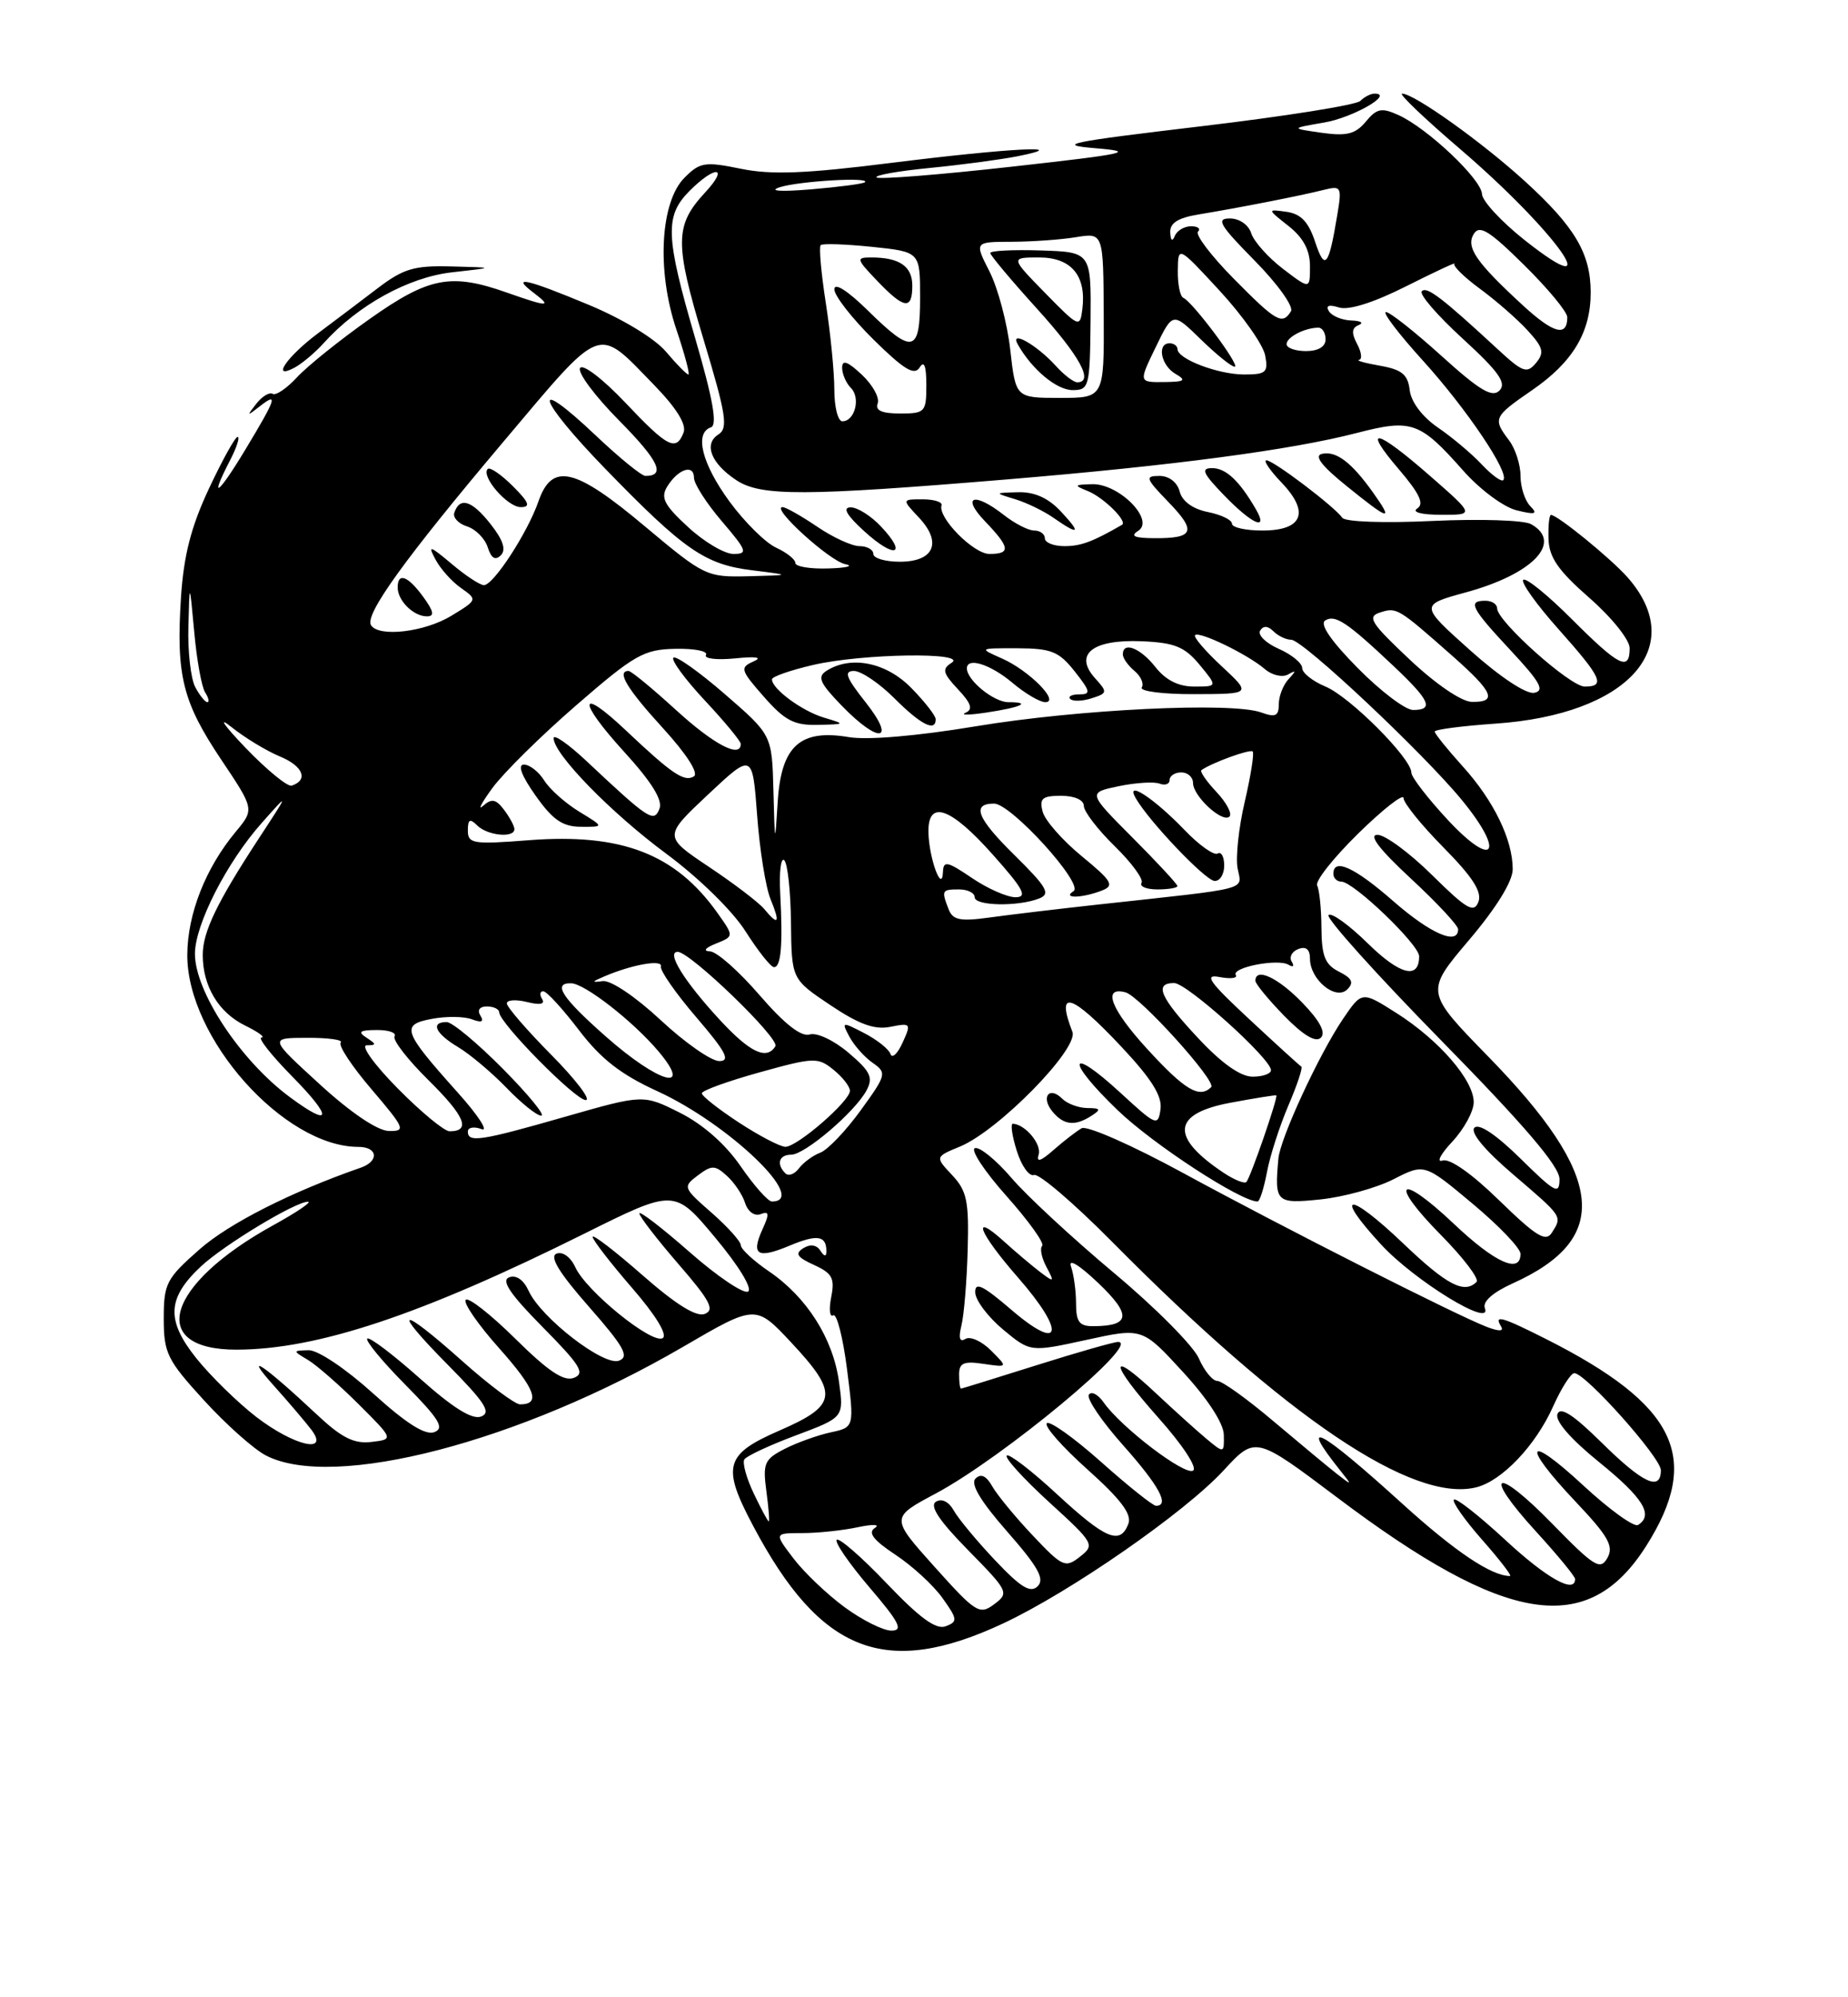 <?xml version="1.0" encoding="UTF-8" standalone="no"?>
<!DOCTYPE svg PUBLIC "-//W3C//DTD SVG 1.1//EN" "http://www.w3.org/Graphics/SVG/1.1/DTD/svg11.dtd" >
<svg xmlns="http://www.w3.org/2000/svg" xmlns:xlink="http://www.w3.org/1999/xlink" version="1.1" viewBox="0 0 237 256">
 <g >
 <path fill="currentColor"
d=" M 128.65 208.08 C 137.28 204.04 151.95 193.86 156.93 188.46 C 161.00 184.05 161.00 184.05 171.49 191.94 C 193.21 208.30 203.65 209.93 211.12 198.15 C 218.29 186.84 215.01 180.07 198.28 171.63 C 192.61 168.77 191.56 168.47 192.50 170.00 C 192.90 170.65 192.28 170.68 190.70 170.08 C 186.82 168.60 164.51 157.30 151.72 150.34 C 145.24 146.81 139.39 144.23 138.72 144.61 C 138.05 144.99 136.43 146.24 135.11 147.40 C 133.48 148.84 132.88 149.03 133.20 148.00 C 133.62 146.67 131.50 144.12 129.90 144.03 C 129.57 144.01 129.79 145.58 130.40 147.51 C 131.00 149.44 132.00 150.83 132.61 150.60 C 133.21 150.36 137.72 154.21 142.61 159.15 C 164.99 181.75 181.20 192.67 189.34 190.63 C 192.64 189.80 196.96 185.25 199.19 180.25 C 200.24 177.91 201.46 176.00 201.90 176.00 C 203.34 176.00 213.00 186.83 213.00 188.44 C 213.00 191.20 210.69 190.12 205.42 184.92 C 201.79 181.34 200.12 180.25 199.74 181.24 C 199.40 182.11 201.42 184.44 205.10 187.42 C 210.73 191.98 212.11 194.20 210.07 195.46 C 209.56 195.77 206.41 193.50 203.07 190.41 C 195.71 183.59 195.02 185.03 202.09 192.50 C 206.28 196.93 206.99 198.19 206.14 199.69 C 205.23 201.30 204.47 200.83 199.08 195.31 C 191.74 187.79 189.98 188.63 196.99 196.30 C 199.75 199.32 202.00 202.05 202.00 202.39 C 202.00 204.34 198.35 202.29 193.03 197.36 C 189.68 194.26 186.72 191.94 186.46 192.21 C 186.19 192.47 187.82 194.79 190.07 197.35 C 192.33 199.91 193.94 202.00 193.65 202.00 C 191.27 202.00 186.61 198.87 179.86 192.75 C 169.25 183.12 166.38 181.59 171.90 188.50 C 173.44 190.42 173.42 190.44 171.50 188.95 C 170.40 188.09 166.74 185.05 163.36 182.20 C 159.99 179.34 156.73 177.00 156.12 177.00 C 155.51 177.00 154.44 175.70 153.75 174.11 C 153.06 172.52 148.18 167.60 142.89 163.18 C 137.61 158.76 131.67 153.27 129.71 150.97 C 127.74 148.67 125.63 146.96 125.03 147.16 C 124.43 147.36 126.25 150.13 129.09 153.31 C 131.92 156.49 133.98 159.36 133.66 159.68 C 133.33 160.00 133.58 161.22 134.20 162.38 C 135.25 164.36 135.20 164.40 133.41 163.05 C 132.36 162.25 130.26 160.48 128.75 159.11 C 124.44 155.21 125.53 158.00 130.57 163.76 C 136.70 170.77 136.18 173.42 129.75 167.92 C 126.03 164.73 125.02 164.24 125.07 165.67 C 125.11 166.68 126.72 168.81 128.64 170.41 C 132.13 173.31 132.13 173.31 139.32 171.74 C 146.50 170.17 146.50 170.17 151.70 175.84 C 154.87 179.28 156.93 182.44 156.95 183.90 C 157.00 186.29 156.98 186.29 154.75 184.44 C 153.51 183.41 150.60 180.78 148.27 178.60 C 142.07 172.77 142.25 174.62 148.56 181.72 C 151.66 185.19 153.59 188.13 153.01 188.49 C 151.93 189.16 143.79 182.96 141.54 179.75 C 140.81 178.71 139.95 178.27 139.64 178.77 C 139.33 179.27 141.31 182.19 144.04 185.25 C 148.65 190.43 150.05 193.01 148.25 193.00 C 147.84 192.99 144.67 190.46 141.20 187.37 C 137.74 184.29 134.61 182.06 134.25 182.42 C 133.88 182.79 136.23 185.45 139.47 188.35 C 143.74 192.17 145.18 194.08 144.71 195.31 C 143.66 198.06 141.83 197.31 135.56 191.52 C 132.30 188.50 129.39 186.27 129.11 186.56 C 128.82 186.85 131.26 189.53 134.54 192.53 C 140.33 197.81 140.44 198.01 138.50 199.53 C 136.62 201.01 136.26 200.84 132.44 196.80 C 130.20 194.43 127.87 191.60 127.25 190.50 C 126.49 189.15 125.79 188.83 125.11 189.51 C 124.42 190.19 125.74 192.40 129.18 196.32 C 133.13 200.82 134.01 202.39 133.08 203.31 C 132.15 204.23 130.92 203.48 127.63 200.00 C 125.29 197.53 122.90 194.65 122.32 193.61 C 121.68 192.47 120.78 192.02 120.03 192.48 C 119.18 193.01 120.44 194.91 124.15 198.68 C 129.34 203.96 129.44 204.17 127.50 205.62 C 125.62 207.02 125.15 206.73 119.85 200.82 C 114.20 194.52 114.20 194.52 120.02 191.42 C 128.67 186.79 146.48 172.00 143.39 172.00 C 142.85 172.00 138.15 173.34 132.95 174.98 C 127.75 176.62 123.39 177.97 123.25 177.98 C 123.11 177.99 123.00 177.18 123.00 176.17 C 123.00 174.69 123.60 174.43 126.13 174.81 C 129.27 175.27 129.27 175.27 127.10 173.10 C 125.90 171.90 124.43 171.24 123.82 171.61 C 123.07 172.07 122.90 171.52 123.30 169.90 C 123.63 168.58 123.99 164.23 124.10 160.23 C 124.28 153.95 124.00 152.63 122.11 150.62 C 119.91 148.28 119.91 148.28 123.13 146.95 C 128.07 144.90 138.37 134.40 137.53 132.25 C 135.37 126.69 137.38 127.31 143.83 134.18 C 147.69 138.29 149.07 140.50 148.83 142.18 C 148.52 144.39 148.27 144.28 143.73 140.10 C 136.94 133.85 136.60 135.83 143.35 142.31 C 147.89 146.68 159.12 154.00 161.28 154.00 C 161.55 154.00 162.09 152.31 162.48 150.25 C 162.86 148.19 164.10 144.35 165.22 141.72 C 166.35 139.09 167.10 136.84 166.89 136.71 C 166.67 136.58 163.66 133.84 160.19 130.61 C 155.05 125.83 154.35 124.83 156.41 125.23 C 157.80 125.49 158.74 125.38 158.49 124.98 C 157.88 124.00 163.91 122.83 165.26 123.66 C 165.84 124.02 166.02 123.84 165.66 123.26 C 165.30 122.68 165.68 121.95 166.51 121.64 C 167.49 121.26 168.00 121.68 168.00 122.88 C 168.00 125.56 171.31 128.29 172.79 126.81 C 173.66 125.94 173.41 125.39 171.72 124.54 C 169.93 123.64 169.50 122.55 169.47 118.96 C 169.46 116.51 169.21 114.05 168.92 113.50 C 168.63 112.95 171.01 109.95 174.20 106.82 C 177.39 103.70 180.00 101.66 180.00 102.29 C 180.00 102.92 182.31 105.78 185.14 108.64 C 188.87 112.42 190.09 114.32 189.60 115.60 C 189.03 117.08 188.11 116.55 183.68 112.18 C 180.80 109.33 177.64 107.00 176.66 107.00 C 175.47 107.00 176.88 108.84 180.94 112.61 C 184.27 115.69 187.00 118.62 187.00 119.11 C 187.00 121.22 183.46 119.68 178.68 115.50 C 173.71 111.15 171.00 109.92 171.00 112.00 C 171.00 112.55 171.46 113.00 172.02 113.00 C 173.58 113.00 182.00 121.07 182.00 122.57 C 182.00 125.58 179.55 124.97 175.43 120.93 C 173.02 118.56 170.74 116.92 170.38 117.29 C 170.01 117.65 176.53 124.90 184.86 133.39 C 195.53 144.26 200.00 149.50 200.00 151.12 C 200.00 153.18 199.46 152.89 195.01 148.51 C 191.88 145.43 189.67 143.95 189.09 144.54 C 188.52 145.14 190.38 147.39 194.02 150.50 C 200.46 156.01 200.37 155.87 199.02 158.00 C 198.24 159.23 197.01 158.47 192.28 153.87 C 188.76 150.43 185.91 148.43 185.00 148.75 C 184.18 149.03 184.74 147.94 186.25 146.33 C 187.76 144.71 189.00 142.44 189.00 141.27 C 189.00 138.44 184.55 133.31 179.10 129.85 C 174.66 127.03 174.66 127.03 172.24 130.59 C 169.18 135.10 164.19 145.87 163.95 148.50 C 163.44 154.13 163.63 154.32 169.37 153.73 C 172.33 153.42 176.53 152.26 178.71 151.15 C 182.68 149.12 182.68 149.12 188.84 154.27 C 192.23 157.10 195.00 159.99 195.00 160.71 C 195.00 163.33 191.73 161.86 186.43 156.84 C 179.36 150.16 178.01 151.42 184.83 158.33 C 187.70 161.24 189.74 163.93 189.36 164.31 C 187.78 165.88 185.54 164.71 179.92 159.34 C 172.92 152.67 170.92 152.79 177.12 159.51 C 181.40 164.16 191.44 170.31 190.43 167.67 C 190.11 166.84 191.43 165.66 193.99 164.50 C 206.72 158.76 205.86 150.79 190.87 135.43 C 182.77 127.13 182.77 127.13 188.38 120.51 C 191.91 116.35 194.00 112.96 194.00 111.41 C 194.00 107.63 191.58 102.64 187.60 98.24 C 185.62 96.05 184.00 94.04 184.00 93.77 C 184.00 93.50 187.50 93.05 191.78 92.75 C 208.78 91.59 216.61 82.92 208.72 73.99 C 206.58 71.57 199.74 66.00 198.91 66.00 C 198.68 66.00 198.54 67.38 198.59 69.06 C 198.66 71.45 199.83 73.13 203.84 76.64 C 206.70 79.14 209.00 82.01 209.00 83.08 C 209.00 86.10 207.63 85.41 201.58 79.36 C 198.48 76.26 195.68 73.99 195.35 74.32 C 195.02 74.64 197.06 77.49 199.88 80.65 C 205.43 86.88 205.94 88.00 203.23 88.00 C 201.37 88.00 192.00 79.63 192.00 77.97 C 192.00 77.43 191.32 77.00 190.50 77.00 C 188.18 77.00 188.64 77.90 193.75 83.38 C 197.53 87.43 198.14 88.53 196.76 88.80 C 195.73 89.00 192.37 86.77 188.54 83.35 C 182.06 77.55 182.06 77.55 188.05 75.91 C 196.61 73.57 200.49 69.49 196.35 67.18 C 195.45 66.67 189.77 66.49 183.75 66.77 C 177.55 67.07 172.52 66.89 172.15 66.37 C 171.14 64.93 163.31 59.00 162.42 59.00 C 161.98 59.00 162.85 60.28 164.34 61.84 C 168.01 65.66 167.08 68.00 161.89 68.00 C 159.75 68.00 158.00 67.61 158.00 67.13 C 158.00 66.64 156.61 65.97 154.91 65.63 C 152.97 65.24 151.62 64.26 151.29 63.01 C 150.98 61.81 149.93 61.00 148.69 61.00 C 146.81 61.00 146.92 61.32 149.82 64.32 C 153.49 68.10 153.15 69.01 148.08 68.98 C 145.48 68.97 144.90 68.72 145.97 68.04 C 148.14 66.67 143.52 61.98 140.08 62.06 C 137.73 62.12 137.68 62.20 139.53 62.95 C 141.55 63.77 144.65 66.84 143.89 67.27 C 140.11 69.45 138.62 70.00 136.51 70.00 C 135.13 70.00 134.00 69.55 134.00 69.00 C 134.00 68.45 133.39 68.00 132.63 68.00 C 131.88 68.00 130.13 67.10 128.73 66.00 C 124.93 63.02 123.23 63.58 126.31 66.80 C 129.55 70.18 129.66 71.00 126.89 71.00 C 124.85 71.00 120.24 66.33 120.75 64.77 C 120.89 64.35 119.80 64.00 118.33 64.00 C 115.65 64.00 115.65 64.00 117.85 66.34 C 120.86 69.54 119.79 72.00 115.39 72.00 C 113.53 72.00 112.00 71.55 112.00 71.00 C 112.00 70.45 111.20 70.00 110.23 70.00 C 109.26 70.00 106.81 68.88 104.79 67.50 C 102.76 66.13 100.77 65.00 100.36 65.00 C 98.79 65.00 106.40 71.92 108.40 72.31 C 109.55 72.54 108.59 72.79 106.25 72.86 C 103.91 72.94 102.00 72.62 102.00 72.16 C 102.00 71.70 100.89 70.82 99.54 70.20 C 98.18 69.58 95.49 66.92 93.56 64.29 C 90.01 59.44 89.02 55.49 91.18 54.77 C 92.02 54.49 91.44 51.18 89.18 43.44 C 85.33 30.25 85.23 27.68 88.45 24.45 C 91.78 21.13 93.54 21.32 90.43 24.67 C 86.53 28.88 86.50 31.12 90.19 43.39 C 93.14 53.17 93.41 54.88 92.13 55.69 C 90.20 56.91 91.20 59.43 94.47 61.57 C 97.60 63.62 103.18 63.60 129.00 61.46 C 150.55 59.67 165.62 57.67 174.03 55.49 C 181.05 53.67 182.10 54.05 187.65 60.32 C 189.79 62.74 192.83 65.00 194.50 65.41 C 196.92 66.00 197.26 65.90 196.25 64.87 C 195.56 64.17 195.00 62.43 195.00 60.99 C 195.00 59.56 194.34 57.51 193.53 56.44 C 191.42 53.65 191.53 53.42 196.50 50.00 C 201.70 46.42 204.00 42.59 204.00 37.50 C 204.00 32.51 202.00 29.11 195.63 23.29 C 190.09 18.23 181.36 12.00 179.81 12.00 C 179.34 12.00 182.68 15.19 187.23 19.08 C 199.53 29.61 206.53 39.46 195.56 30.80 C 192.56 28.43 190.09 25.76 190.06 24.87 C 189.99 22.98 183.09 16.45 179.35 14.75 C 177.19 13.77 176.57 13.89 175.16 15.59 C 173.83 17.19 172.71 17.47 169.50 17.02 C 165.50 16.45 165.50 16.45 169.85 15.70 C 173.55 15.06 178.86 12.00 176.27 12.00 C 175.79 12.00 174.97 12.42 174.45 12.94 C 173.93 13.46 164.72 14.92 154.00 16.19 C 136.98 18.21 135.26 18.56 140.50 19.00 C 145.82 19.44 144.59 19.71 129.70 21.37 C 120.47 22.40 112.68 23.02 112.41 22.74 C 112.13 22.47 115.19 21.92 119.21 21.53 C 123.22 21.14 128.30 20.46 130.50 20.03 C 138.00 18.53 129.38 18.99 114.28 20.88 C 103.32 22.26 98.90 22.43 95.01 21.63 C 90.41 20.69 89.77 20.79 87.80 22.76 C 84.67 25.88 84.20 34.72 86.75 42.25 C 87.81 45.41 88.51 48.00 88.28 48.00 C 88.06 48.00 86.77 46.69 85.42 45.09 C 84.00 43.40 79.85 40.88 75.55 39.09 C 67.44 35.71 65.46 35.28 68.44 37.53 C 70.88 39.38 70.31 39.37 65.00 37.50 C 57.83 34.97 55.01 35.51 47.41 40.88 C 43.61 43.56 39.42 46.92 38.10 48.35 C 36.79 49.77 35.38 50.73 34.97 50.48 C 34.56 50.23 33.61 50.80 32.86 51.76 C 31.63 53.33 31.67 53.37 33.25 52.13 C 35.72 50.19 35.47 50.98 31.50 57.57 C 27.94 63.48 26.75 64.31 29.53 58.95 C 30.36 57.33 30.79 56.00 30.47 56.00 C 30.16 56.00 28.50 58.99 26.79 62.64 C 24.50 67.52 23.56 71.20 23.21 76.56 C 22.57 86.58 23.41 89.96 28.36 97.35 C 32.63 103.72 32.63 103.72 30.23 106.61 C 26.36 111.26 24.05 117.14 24.02 122.38 C 23.97 133.03 36.42 147.00 45.97 147.00 C 48.46 147.00 48.65 148.84 46.25 149.67 C 37.34 152.77 29.36 156.81 25.57 160.15 C 21.33 163.88 21.00 164.52 21.00 169.00 C 21.00 173.43 21.44 174.32 26.15 179.47 C 28.98 182.57 32.55 185.75 34.10 186.55 C 42.77 191.04 66.66 184.82 87.61 172.62 C 96.91 167.20 96.91 167.20 101.46 172.06 C 107.61 178.63 107.42 180.12 100.00 183.34 C 92.95 186.40 92.52 187.92 96.60 195.60 C 105.23 211.89 113.57 215.13 128.65 208.08 Z  M 140.00 143.00 C 141.24 142.20 141.14 142.03 139.45 142.02 C 138.32 142.01 136.87 141.47 136.22 140.82 C 134.55 139.15 133.45 140.63 134.98 142.48 C 136.43 144.23 137.87 144.38 140.00 143.00 Z  M 167.00 128.50 C 163.90 125.30 161.00 123.95 161.00 125.71 C 161.00 126.10 162.67 128.12 164.70 130.21 C 167.16 132.72 168.74 133.66 169.40 133.00 C 170.06 132.34 169.26 130.83 167.00 128.50 Z  M 113.00 67.50 C 111.71 66.12 109.94 65.01 109.08 65.03 C 108.01 65.05 108.59 66.05 110.85 68.10 C 114.74 71.65 116.45 71.17 113.00 67.50 Z  M 136.00 65.50 C 134.42 63.82 132.64 63.03 130.58 63.09 C 127.50 63.17 127.50 63.17 130.18 63.98 C 131.66 64.43 133.89 65.51 135.15 66.40 C 138.42 68.68 138.71 68.38 136.00 65.50 Z  M 161.05 65.25 C 158.93 61.60 157.22 60.00 155.44 60.00 C 153.96 60.00 154.26 60.67 157.00 63.50 C 160.61 67.23 162.74 68.14 161.05 65.25 Z  M 176.11 63.16 C 173.34 59.27 171.38 57.77 169.55 58.17 C 168.49 58.39 169.46 59.69 172.64 62.25 C 178.20 66.75 178.77 66.90 176.11 63.16 Z  M 183.40 61.00 C 176.44 54.91 174.58 54.53 179.43 60.19 C 182.05 63.26 182.68 64.59 181.76 65.17 C 181.02 65.64 182.28 65.98 184.81 65.98 C 189.12 66.00 189.12 66.00 183.40 61.00 Z  M 41.51 43.98 C 45.89 39.11 52.41 35.52 58.00 34.90 C 63.50 34.29 63.50 34.29 57.90 34.15 C 53.10 34.02 51.74 34.43 48.40 36.97 C 46.25 38.61 42.83 41.19 40.78 42.72 C 36.78 45.71 34.69 48.77 37.78 47.12 C 38.74 46.60 40.42 45.19 41.51 43.98 Z  M 108.32 206.00 C 106.07 204.35 103.12 201.54 101.76 199.75 C 99.28 196.50 99.28 196.50 102.89 196.50 C 104.88 196.50 108.08 196.16 110.00 195.75 C 111.93 195.34 112.92 195.38 112.20 195.84 C 111.27 196.44 111.99 197.39 114.84 199.28 C 117.01 200.71 119.73 203.21 120.88 204.84 C 122.81 207.54 122.84 207.85 121.29 208.44 C 120.05 208.92 117.97 207.40 113.72 202.95 C 110.50 199.57 107.61 197.06 107.31 197.36 C 107.01 197.66 108.90 200.40 111.50 203.45 C 115.35 207.95 115.88 209.00 114.32 209.00 C 113.26 209.00 110.56 207.65 108.32 206.00 Z  M 96.67 191.43 C 95.73 189.47 95.19 187.50 95.46 187.06 C 95.73 186.62 98.72 185.23 102.09 183.97 C 108.23 181.67 108.23 181.67 107.60 177.12 C 106.84 171.57 103.48 166.27 98.64 162.97 C 96.64 161.61 95.01 160.10 95.01 159.61 C 95.00 159.11 93.31 157.24 91.25 155.43 C 87.59 152.23 87.55 152.12 89.50 150.65 C 91.28 149.32 91.69 149.32 93.22 150.71 C 94.17 151.56 95.23 153.14 95.56 154.20 C 95.92 155.31 96.77 155.92 97.55 155.62 C 98.65 155.20 98.70 155.57 97.79 157.55 C 96.28 160.88 97.13 161.39 101.31 159.64 C 104.83 158.17 106.01 158.37 105.98 160.42 C 105.98 161.10 105.69 161.06 105.21 160.30 C 104.73 159.55 103.92 159.43 103.03 159.98 C 101.91 160.67 102.21 161.14 104.39 162.13 C 106.74 163.20 107.08 163.84 106.60 166.25 C 106.29 167.82 106.40 168.87 106.86 168.59 C 107.31 168.31 108.11 171.42 108.63 175.51 C 109.57 182.94 109.57 182.94 106.53 183.59 C 104.87 183.95 102.21 184.90 100.63 185.71 C 98.04 187.03 97.81 187.55 98.28 191.09 C 98.57 193.24 98.71 195.00 98.59 195.00 C 98.47 195.00 97.60 193.39 96.67 191.43 Z  M 32.89 181.63 C 30.48 179.77 27.00 176.37 25.16 174.07 C 21.28 169.21 21.43 166.37 25.79 162.30 C 28.76 159.54 37.91 154.01 39.50 154.03 C 40.05 154.03 38.03 155.40 35.01 157.06 C 21.25 164.65 18.81 173.02 30.37 172.99 C 40.74 172.96 54.02 168.53 74.94 158.12 C 86.50 152.37 86.50 152.37 91.73 158.64 C 94.73 162.23 96.53 165.17 95.94 165.54 C 95.38 165.88 92.01 163.62 88.46 160.50 C 84.91 157.38 82.00 155.15 82.00 155.53 C 82.00 155.91 84.25 158.83 87.00 162.01 C 91.07 166.70 91.70 167.90 90.38 168.41 C 89.29 168.83 86.67 167.19 82.38 163.43 C 78.87 160.35 76.00 158.15 76.00 158.53 C 76.00 158.91 78.26 161.84 81.03 165.04 C 84.09 168.56 85.64 171.10 84.99 171.51 C 83.64 172.34 75.19 165.50 73.79 162.44 C 73.19 161.13 72.17 160.38 71.38 160.68 C 70.43 161.05 71.68 163.11 75.53 167.49 C 80.02 172.60 80.74 173.89 79.39 174.40 C 77.44 175.15 69.38 168.92 67.79 165.44 C 67.15 164.04 66.19 163.37 65.29 163.72 C 64.24 164.12 65.42 165.88 69.60 170.10 C 74.43 174.99 75.08 176.03 73.60 176.60 C 72.31 177.10 70.31 175.76 66.11 171.61 C 62.96 168.50 60.09 166.24 59.73 166.60 C 59.37 166.96 61.29 169.75 64.00 172.79 C 68.66 178.02 69.40 180.01 66.69 180.00 C 66.04 179.99 62.73 177.52 59.34 174.50 C 51.17 167.21 50.06 167.48 57.46 174.96 C 62.21 179.76 63.04 181.05 61.70 181.56 C 60.56 182.00 58.08 180.45 53.81 176.64 C 50.38 173.59 47.36 171.31 47.10 171.57 C 46.83 171.83 49.03 174.50 51.99 177.49 C 56.34 181.89 57.04 183.05 55.70 183.56 C 54.55 184.00 52.11 182.46 47.85 178.60 C 44.34 175.43 40.76 173.03 39.58 173.06 C 37.52 173.12 37.52 173.13 39.50 174.31 C 40.59 174.96 43.52 177.52 46.00 179.99 C 50.50 184.48 50.50 184.48 47.62 184.82 C 45.39 185.08 43.80 184.28 40.62 181.29 C 33.86 174.96 31.06 173.06 35.05 177.53 C 37.01 179.71 39.20 182.29 39.93 183.25 C 42.30 186.39 37.74 185.34 32.89 181.63 Z  M 138.00 167.08 C 138.00 165.48 137.71 163.34 137.35 162.33 C 136.97 161.25 138.40 162.12 140.85 164.45 C 145.14 168.54 144.98 169.95 140.25 169.98 C 138.43 170.00 138.00 169.45 138.00 167.08 Z  M 94.99 149.49 C 93.04 146.65 90.14 144.10 87.19 142.62 C 82.50 140.27 82.50 140.27 72.50 143.13 C 61.61 146.25 60.00 146.49 60.00 145.03 C 60.00 144.50 60.79 144.36 61.75 144.72 C 62.71 145.09 61.34 142.97 58.69 140.02 C 51.64 132.15 51.36 131.34 55.39 130.59 C 57.23 130.24 59.54 130.27 60.53 130.65 C 61.77 131.12 62.10 130.97 61.61 130.17 C 61.17 129.47 61.51 129.00 62.44 129.00 C 63.30 129.00 64.01 129.34 64.02 129.75 C 64.05 131.13 73.79 141.00 75.12 141.00 C 75.84 141.00 73.86 138.40 70.72 135.22 C 67.57 132.04 65.00 129.07 65.00 128.61 C 65.00 128.16 66.16 128.08 67.58 128.43 C 69.26 128.85 69.94 128.71 69.52 128.04 C 69.17 127.47 69.25 127.03 69.69 127.06 C 70.14 127.09 72.19 129.34 74.26 132.05 C 77.06 135.72 79.62 137.72 84.26 139.84 C 93.50 144.06 103.84 154.00 98.99 154.00 C 98.50 154.00 96.70 151.97 94.99 149.49 Z  M 64.50 137.00 C 61.23 133.70 57.99 131.00 57.28 131.00 C 55.16 131.00 55.83 132.47 58.75 134.21 C 60.26 135.11 63.05 137.46 64.95 139.42 C 66.84 141.39 68.85 143.00 69.41 143.00 C 69.98 143.00 67.77 140.30 64.50 137.00 Z  M 156.94 150.33 C 150.04 145.74 150.31 142.75 157.75 141.35 C 160.91 140.76 163.58 140.33 163.68 140.40 C 163.95 140.59 160.36 150.98 159.84 151.50 C 159.59 151.75 158.28 151.22 156.94 150.33 Z  M 100.72 150.39 C 99.53 149.20 99.90 148.00 101.47 148.00 C 103.22 148.00 109.65 142.52 111.13 139.76 C 112.01 138.11 111.64 137.33 108.84 134.95 C 106.96 133.35 104.77 132.31 103.84 132.59 C 102.73 132.92 100.60 131.24 97.40 127.54 C 94.77 124.49 91.92 121.97 91.06 121.94 C 90.12 121.90 90.43 121.50 91.82 120.94 C 94.14 120.01 94.14 120.01 92.00 117.00 C 86.62 109.44 79.71 106.78 67.86 107.69 C 60.66 108.25 60.00 108.14 60.00 106.45 C 60.00 105.01 60.27 104.87 61.20 105.80 C 62.52 107.12 66.02 107.45 65.97 106.25 C 65.95 105.84 65.35 104.73 64.63 103.78 C 63.60 102.42 63.05 102.32 61.96 103.28 C 61.21 103.95 61.75 102.92 63.15 101.00 C 64.55 99.08 69.40 94.29 73.92 90.38 C 81.37 83.92 82.56 83.24 86.61 83.16 C 89.06 83.11 90.83 83.46 90.54 83.94 C 90.24 84.42 91.91 84.62 94.25 84.39 C 97.03 84.11 97.85 84.25 96.61 84.79 C 94.87 85.56 94.96 85.89 97.97 89.31 C 100.64 92.35 101.85 92.98 104.85 92.91 C 108.47 92.83 108.47 92.82 105.64 91.97 C 102.85 91.13 99.00 88.30 99.00 87.07 C 99.00 86.73 101.38 85.90 104.28 85.23 C 110.59 83.76 124.25 83.56 122.03 84.96 C 120.78 85.75 120.91 86.27 122.85 88.34 C 124.57 90.17 124.81 90.93 123.82 91.36 C 123.10 91.68 124.30 91.66 126.50 91.33 C 130.98 90.66 132.38 90.00 129.32 90.00 C 127.45 90.00 124.00 87.19 124.00 85.67 C 124.00 84.19 127.01 85.14 129.82 87.50 C 131.45 88.88 133.36 90.00 134.05 90.00 C 136.00 90.00 131.97 85.93 128.50 84.40 C 125.51 83.08 125.51 83.08 130.50 83.09 C 134.83 83.11 135.81 83.50 137.83 86.06 C 139.86 88.63 139.93 89.00 138.41 89.00 C 137.45 89.00 136.93 89.27 137.26 89.59 C 137.58 89.92 138.82 89.88 140.00 89.50 C 142.04 88.85 142.06 88.72 140.44 86.93 C 137.67 83.87 140.11 81.93 146.39 82.19 C 150.65 82.37 151.92 82.89 153.84 85.20 C 156.15 88.00 156.15 88.00 153.15 88.00 C 151.14 88.00 149.50 87.18 148.18 85.50 C 146.24 83.04 144.00 82.17 144.00 83.88 C 144.00 84.36 144.67 85.31 145.49 85.99 C 146.31 86.67 146.73 87.63 146.43 88.11 C 146.13 88.60 149.17 88.99 153.19 88.97 C 160.50 88.95 160.50 88.95 156.67 85.39 C 154.56 83.43 153.03 81.64 153.26 81.41 C 153.80 80.86 160.02 83.88 162.19 85.74 C 163.12 86.55 164.46 86.86 165.19 86.45 C 166.24 85.85 166.25 85.97 165.25 87.05 C 164.56 87.79 164.00 89.24 164.00 90.27 C 164.00 91.78 163.57 91.98 161.75 91.32 C 158.00 89.95 138.25 90.91 125.15 93.09 C 117.62 94.34 111.27 94.88 108.87 94.48 C 102.61 93.42 100.19 95.61 99.74 102.74 C 99.39 108.39 99.37 108.36 99.19 101.35 C 99.00 94.20 99.00 94.20 92.96 88.97 C 89.64 86.09 86.67 83.99 86.36 84.30 C 86.05 84.61 87.87 87.08 90.40 89.79 C 92.93 92.49 95.00 95.00 95.00 95.35 C 95.00 97.25 91.54 95.43 86.69 91.00 C 83.68 88.25 80.95 86.00 80.61 86.00 C 79.03 86.00 80.41 88.29 85.03 93.34 C 88.06 96.66 89.63 99.11 88.99 99.51 C 87.76 100.27 86.20 99.22 80.27 93.62 C 74.16 87.85 74.02 89.76 80.06 96.38 C 83.53 100.18 85.01 102.54 84.58 103.64 C 83.87 105.49 83.24 105.08 75.25 97.58 C 72.91 95.38 71.00 94.05 71.00 94.61 C 71.00 96.64 78.37 104.20 85.48 109.45 C 89.61 112.51 93.96 116.76 95.61 119.37 C 97.20 121.87 98.84 123.94 99.25 123.96 C 100.17 124.01 100.41 121.10 100.06 114.50 C 99.91 111.75 100.15 109.84 100.58 110.26 C 101.01 110.68 101.40 114.28 101.44 118.26 C 101.52 125.50 101.52 125.50 106.49 128.83 C 110.18 131.30 112.17 132.02 114.19 131.61 C 116.82 131.09 116.88 131.17 115.75 133.65 C 115.10 135.07 114.41 135.72 114.20 135.09 C 113.99 134.47 112.48 133.27 110.84 132.42 C 107.96 130.93 107.90 130.94 108.94 132.89 C 109.53 133.99 110.87 135.50 111.92 136.23 C 113.75 137.51 113.69 137.75 110.37 142.33 C 108.47 144.95 106.14 147.39 105.20 147.74 C 104.27 148.09 103.04 148.99 102.47 149.74 C 101.91 150.50 101.12 150.79 100.72 150.39 Z  M 74.28 104.03 C 72.51 102.95 70.49 101.15 69.79 100.03 C 69.09 98.91 67.92 98.00 67.19 98.00 C 66.35 98.00 66.88 99.43 68.69 101.98 C 70.89 105.09 72.15 105.96 74.50 105.97 C 77.50 105.99 77.50 105.99 74.28 104.03 Z  M 111.00 90.00 C 108.50 86.84 108.18 86.00 109.52 86.00 C 110.44 86.00 112.78 87.58 114.70 89.50 C 118.09 92.89 120.00 93.86 120.00 92.19 C 120.00 91.74 118.60 89.94 116.88 88.19 C 113.67 84.90 109.16 83.98 106.01 85.97 C 104.78 86.75 105.11 87.52 107.96 90.46 C 112.75 95.40 115.01 95.07 111.00 90.00 Z  M 94.75 143.87 C 92.14 142.16 90.00 140.48 90.01 140.13 C 90.01 139.78 93.34 138.58 97.40 137.45 C 104.38 135.51 104.89 135.49 106.89 137.11 C 108.05 138.05 109.00 139.26 109.00 139.81 C 109.00 141.14 102.24 147.00 100.72 146.99 C 100.05 146.98 97.36 145.58 94.75 143.87 Z  M 41.00 138.97 C 34.50 133.03 34.50 133.03 39.42 133.02 C 42.12 133.01 44.05 133.28 43.70 133.63 C 43.35 133.98 45.13 136.68 47.66 139.63 C 51.93 144.64 52.08 145.00 49.87 144.96 C 48.41 144.93 45.00 142.63 41.00 138.97 Z  M 51.00 139.50 C 47.97 136.43 46.22 133.99 47.03 133.98 C 48.30 133.97 48.29 133.84 47.00 133.00 C 45.84 132.25 46.13 132.03 48.31 132.02 C 49.85 132.01 50.89 132.37 50.60 132.83 C 50.32 133.29 52.30 135.84 55.00 138.50 C 59.64 143.08 60.43 145.00 57.66 145.00 C 56.98 145.00 53.99 142.53 51.00 139.50 Z  M 37.21 140.65 C 30.87 135.98 25.00 127.12 25.00 122.25 C 25.00 118.52 29.08 110.53 33.55 105.50 C 37.10 101.50 37.10 101.50 33.17 107.50 C 27.81 115.69 26.00 119.45 26.00 122.40 C 26.00 126.38 28.01 129.75 31.38 131.42 C 33.10 132.26 34.07 132.96 33.54 132.98 C 33.01 132.99 34.79 135.25 37.50 138.00 C 42.70 143.28 42.55 144.60 37.21 140.65 Z  M 147.09 134.41 C 142.45 129.34 141.33 126.40 144.34 127.19 C 146.18 127.68 156.06 138.61 155.33 139.34 C 153.82 140.84 151.94 139.71 147.09 134.41 Z  M 77.75 132.90 C 72.07 127.90 70.81 125.97 73.25 126.03 C 75.00 126.07 81.22 130.92 84.46 134.77 C 88.94 140.09 84.50 138.85 77.75 132.90 Z  M 153.64 133.04 C 148.76 127.83 147.97 126.00 150.58 126.00 C 152.22 126.00 163.00 135.70 163.00 137.17 C 163.00 137.63 161.94 138.00 160.64 138.00 C 159.09 138.00 156.66 136.28 153.64 133.04 Z  M 84.73 130.75 C 81.52 127.76 78.33 125.61 77.30 125.75 C 75.83 125.95 75.87 125.84 77.50 125.15 C 81.08 123.62 85.02 122.93 84.76 123.88 C 84.62 124.38 86.66 127.32 89.31 130.40 C 93.11 134.83 93.72 136.00 92.24 136.00 C 91.21 136.00 87.83 133.64 84.73 130.75 Z  M 92.24 130.64 C 87.72 125.74 85.41 122.00 86.91 122.00 C 88.51 122.00 100.04 133.13 99.44 134.10 C 98.31 135.93 96.15 134.89 92.24 130.64 Z  M 98.00 116.50 C 97.32 115.68 94.13 113.25 90.92 111.11 C 85.09 107.21 85.09 107.21 90.79 101.85 C 96.50 96.50 96.50 96.50 97.10 104.50 C 97.42 108.90 98.20 113.74 98.82 115.25 C 100.09 118.34 99.84 118.72 98.00 116.50 Z  M 121.65 116.53 C 120.72 114.11 120.78 114.00 123.00 114.00 C 124.10 114.00 125.00 114.45 125.00 115.00 C 125.00 116.12 130.56 116.23 133.27 115.16 C 134.77 114.57 134.29 113.73 130.06 109.56 C 125.29 104.86 124.56 103.00 127.49 103.00 C 129.67 103.00 139.06 113.34 137.68 114.22 C 136.14 115.20 138.80 115.13 141.35 114.13 C 142.95 113.50 142.60 112.92 138.73 109.74 C 136.27 107.72 134.01 105.16 133.72 104.04 C 133.27 102.33 133.66 102.00 136.09 102.00 C 137.81 102.00 139.00 102.53 139.00 103.30 C 139.00 104.01 140.78 106.33 142.96 108.46 C 145.14 110.59 146.68 112.70 146.40 113.16 C 146.11 113.62 147.03 114.00 148.44 114.00 C 149.85 114.00 151.00 113.80 151.00 113.57 C 151.00 113.33 148.41 110.54 145.25 107.37 C 139.50 101.60 139.50 101.60 143.46 100.77 C 145.63 100.32 148.00 100.17 148.71 100.44 C 149.42 100.71 150.00 100.50 150.00 99.97 C 150.00 99.44 150.68 99.00 151.50 99.00 C 152.32 99.00 153.00 99.61 153.00 100.35 C 153.00 102.05 156.79 105.54 157.68 104.66 C 158.04 104.29 157.29 102.87 156.00 101.50 C 154.71 100.13 153.85 98.87 154.08 98.71 C 155.37 97.78 160.32 95.98 160.65 96.32 C 160.87 96.53 160.41 99.42 159.64 102.74 C 158.86 106.05 158.45 109.91 158.72 111.31 C 159.26 114.15 160.71 113.77 141.00 115.92 C 135.78 116.49 129.43 117.25 126.90 117.60 C 123.12 118.12 122.19 117.93 121.65 116.53 Z  M 157.00 110.94 C 157.00 109.81 156.62 109.12 156.16 109.40 C 155.70 109.69 153.78 108.33 151.91 106.38 C 147.99 102.30 144.26 99.87 145.65 102.30 C 147.36 105.28 154.54 112.81 155.75 112.91 C 156.44 112.96 157.00 112.07 157.00 110.94 Z  M 124.64 112.53 C 121.47 110.38 120.99 110.28 120.93 111.78 C 120.82 114.56 119.16 110.07 119.07 106.75 C 118.96 102.42 121.88 103.41 127.34 109.56 C 131.27 113.97 131.82 115.00 130.23 115.00 C 129.16 115.00 126.64 113.89 124.64 112.53 Z  M 185.75 105.17 C 183.14 102.37 181.00 99.61 181.00 99.02 C 181.00 97.19 173.10 89.28 169.97 87.99 C 168.34 87.31 167.00 86.25 167.00 85.62 C 167.00 85.00 165.65 83.89 163.99 83.16 C 162.34 82.43 161.27 81.38 161.61 80.83 C 162.01 80.17 162.60 80.20 163.31 80.91 C 163.91 81.51 164.94 82.00 165.60 82.00 C 167.08 82.00 182.57 96.55 187.51 102.58 C 193.05 109.34 191.62 111.44 185.75 105.17 Z  M 31.47 95.83 C 28.74 92.98 27.90 91.77 29.62 93.14 C 31.33 94.52 34.16 96.24 35.90 96.96 C 38.88 98.19 39.59 99.97 37.41 100.70 C 36.88 100.87 34.21 98.68 31.47 95.83 Z  M 174.12 85.62 C 170.71 82.17 169.21 79.99 169.95 79.53 C 171.24 78.73 172.74 79.73 178.75 85.40 C 183.40 89.79 183.93 91.00 181.22 91.00 C 180.23 91.00 177.04 88.58 174.12 85.62 Z  M 25.04 88.07 C 24.47 87.00 24.07 83.51 24.16 80.32 C 24.31 74.50 24.31 74.50 24.91 81.00 C 25.23 84.58 25.86 88.06 26.31 88.75 C 26.75 89.44 26.88 90.00 26.59 90.00 C 26.31 90.00 25.60 89.13 25.04 88.07 Z  M 180.77 84.52 C 175.77 79.82 175.29 79.04 177.00 78.50 C 179.13 77.82 179.28 77.91 186.25 84.06 C 191.53 88.72 192.08 90.02 188.75 89.96 C 187.44 89.94 184.12 87.68 180.77 84.52 Z  M 47.58 80.13 C 46.74 78.77 51.95 71.56 64.49 56.70 C 77.48 41.32 76.44 41.71 83.89 49.35 C 86.74 52.28 88.06 54.40 87.67 55.43 C 86.71 57.91 85.63 57.36 80.16 51.57 C 77.31 48.57 74.74 46.60 74.39 47.17 C 74.04 47.74 76.30 50.77 79.41 53.91 C 84.48 59.04 85.42 61.00 82.77 61.00 C 82.28 61.00 79.43 58.68 76.43 55.84 C 67.92 47.79 68.82 51.01 77.61 60.07 C 87.77 70.53 90.42 72.36 96.50 73.10 C 101.50 73.72 101.50 73.72 96.00 73.86 C 90.62 73.99 90.33 73.85 82.75 67.50 C 73.74 59.93 70.81 59.24 69.06 64.25 C 67.66 68.28 63.29 75.00 62.06 75.00 C 61.56 75.00 59.70 73.78 57.93 72.28 C 55.09 69.90 54.84 69.83 55.86 71.73 C 56.49 72.92 57.97 74.57 59.14 75.38 C 61.24 76.86 61.24 76.89 57.88 78.93 C 54.45 81.02 48.56 81.71 47.58 80.13 Z  M 54.30 76.53 C 52.31 73.80 51.00 73.31 51.00 75.30 C 51.00 76.99 53.03 79.00 54.75 79.00 C 55.75 79.00 55.64 78.38 54.30 76.53 Z  M 62.88 67.13 C 60.50 64.12 58.95 63.65 58.26 65.73 C 58.06 66.33 58.79 67.12 59.89 67.47 C 61.00 67.82 62.19 69.02 62.55 70.15 C 63.00 71.56 63.52 71.88 64.23 71.17 C 64.94 70.46 64.52 69.20 62.88 67.13 Z  M 65.76 62.30 C 64.27 60.82 62.83 59.83 62.55 60.11 C 61.64 61.03 65.07 65.00 66.78 65.00 C 68.09 65.00 67.87 64.41 65.76 62.30 Z  M 88.24 67.55 C 85.17 64.73 84.69 63.79 85.57 62.36 C 86.96 60.11 89.00 59.43 89.00 61.24 C 89.00 62.01 90.61 64.52 92.58 66.82 C 95.80 70.59 95.95 71.00 94.06 71.00 C 92.91 71.00 90.29 69.45 88.24 67.55 Z  M 190.02 59.52 C 188.75 58.16 186.21 56.03 184.39 54.79 C 182.40 53.42 180.97 51.52 180.79 50.01 C 180.56 48.01 179.79 47.37 177.00 46.88 C 175.07 46.54 173.85 46.20 174.29 46.13 C 174.72 46.06 174.61 45.14 174.04 44.08 C 173.30 42.68 173.35 42.02 174.26 41.66 C 174.94 41.38 174.51 41.12 173.31 41.08 C 172.10 41.04 170.81 40.50 170.43 39.89 C 169.98 39.16 170.42 39.00 171.72 39.41 C 172.96 39.80 176.15 38.80 180.34 36.69 C 184.00 34.85 186.79 33.55 186.53 33.80 C 186.28 34.06 187.74 35.50 189.78 37.00 C 191.83 38.50 194.58 40.90 195.90 42.34 C 197.92 44.54 198.09 45.19 196.99 46.52 C 195.82 47.92 195.29 47.73 192.09 44.77 C 184.89 38.12 182.99 36.67 182.34 37.33 C 181.97 37.69 184.33 40.43 187.59 43.41 C 192.20 47.63 193.24 49.09 192.31 50.05 C 191.38 51.01 189.78 50.06 184.89 45.64 C 181.46 42.54 178.25 40.00 177.75 40.00 C 177.24 40.00 179.39 42.81 182.51 46.25 C 188.12 52.44 193.66 60.67 192.79 61.54 C 192.54 61.79 191.30 60.88 190.02 59.52 Z  M 107.00 49.94 C 107.00 47.71 106.51 42.72 105.91 38.86 C 105.31 35.00 105.01 31.65 105.25 31.42 C 105.48 31.19 108.44 31.29 111.84 31.64 C 118.00 32.28 118.00 32.28 118.00 38.14 C 118.00 45.27 117.09 45.49 111.29 39.79 C 108.69 37.24 107.00 36.17 107.00 37.08 C 107.00 37.90 109.27 40.81 112.04 43.54 C 115.94 47.38 117.27 48.18 117.94 47.10 C 118.52 46.16 118.80 46.90 118.80 49.35 C 118.80 52.83 118.64 53.00 115.43 53.00 C 113.08 53.00 112.21 52.61 112.56 51.70 C 112.83 50.99 111.92 49.33 110.53 48.03 C 108.71 46.32 108.00 46.06 108.00 47.13 C 108.00 47.94 108.51 49.11 109.13 49.73 C 110.40 51.00 109.63 54.00 108.03 54.00 C 107.46 54.00 107.00 52.17 107.00 49.94 Z  M 117.00 36.61 C 117.00 34.13 115.35 33.00 111.73 33.00 C 109.76 33.00 109.81 33.19 112.50 36.00 C 115.97 39.63 117.00 39.76 117.00 36.61 Z  M 129.56 44.82 C 129.18 41.43 127.98 36.93 126.91 34.82 C 124.96 31.00 124.96 31.00 129.73 30.99 C 132.35 30.98 136.07 30.72 138.00 30.40 C 141.50 29.83 141.50 29.83 141.55 40.41 C 141.60 51.00 141.60 51.00 135.93 51.00 C 130.26 51.00 130.26 51.00 129.56 44.82 Z  M 139.86 41.16 C 139.94 32.31 139.94 32.31 133.47 32.10 C 129.91 31.99 127.00 32.13 127.00 32.43 C 127.00 32.72 129.70 35.94 133.00 39.58 C 138.49 45.64 140.33 49.00 138.15 49.00 C 137.69 49.00 136.46 48.06 135.42 46.91 C 132.97 44.20 129.42 42.20 130.53 44.15 C 132.37 47.39 135.52 50.00 137.56 50.00 C 139.67 50.00 139.78 49.59 139.86 41.16 Z  M 148.22 44.49 C 150.40 39.99 150.40 39.99 153.99 43.49 C 155.97 45.42 157.92 47.00 158.34 47.00 C 159.16 47.00 152.98 38.71 151.75 38.17 C 151.34 37.98 151.02 36.41 151.05 34.67 C 151.09 31.50 151.09 31.50 156.44 37.29 C 159.38 40.48 161.99 44.19 162.25 45.54 C 162.67 47.73 162.38 48.00 159.56 48.00 C 156.23 48.00 151.02 46.02 151.01 44.75 C 151.00 44.34 150.55 44.00 150.00 44.00 C 148.34 44.00 148.88 46.83 150.75 47.92 C 152.20 48.76 151.95 48.94 149.26 48.97 C 146.03 49.00 146.03 49.00 148.22 44.49 Z  M 165.00 44.11 C 165.00 43.21 167.35 42.00 169.08 42.00 C 169.59 42.00 170.00 42.67 170.00 43.50 C 170.00 44.43 169.06 45.00 167.50 45.00 C 166.12 45.00 165.00 44.60 165.00 44.11 Z  M 195.36 39.19 C 189.30 33.62 187.96 31.68 189.01 29.98 C 189.75 28.79 191.01 29.57 195.46 33.97 C 198.51 36.97 201.00 39.98 201.00 40.66 C 201.00 43.21 199.25 42.76 195.36 39.19 Z  M 158.19 35.69 C 155.31 32.77 153.26 30.07 153.64 29.69 C 154.02 29.31 153.62 29.00 152.75 29.00 C 151.88 29.00 150.94 29.56 150.66 30.25 C 150.35 31.01 150.13 30.84 150.08 29.80 C 150.02 28.58 151.07 27.92 153.75 27.48 C 158.64 26.68 166.85 25.08 169.80 24.33 C 172.02 23.78 172.11 23.94 171.49 27.62 C 170.40 34.19 169.91 34.77 168.66 31.00 C 167.81 28.43 166.83 27.41 165.00 27.15 C 162.50 26.80 162.50 26.80 165.25 28.97 C 167.15 30.47 168.00 32.07 168.00 34.12 C 168.00 37.10 168.00 37.10 164.54 34.46 C 162.64 33.01 160.81 30.96 160.47 29.91 C 160.12 28.81 158.95 28.00 157.72 28.00 C 155.91 28.00 156.42 28.86 160.90 33.40 C 163.85 36.39 165.93 39.30 165.56 39.90 C 164.45 41.69 163.68 41.25 158.19 35.69 Z  M 100.00 24.00 C 102.47 23.21 111.72 22.66 110.92 23.36 C 110.69 23.56 107.58 23.97 104.00 24.27 C 100.10 24.59 98.50 24.49 100.00 24.00 Z  M 134.04 37.56 C 129.58 33.00 129.58 33.00 133.26 33.00 C 137.39 33.00 139.34 35.33 138.81 39.61 C 138.51 42.04 138.38 41.99 134.04 37.56 Z "/>
</g>
</svg>